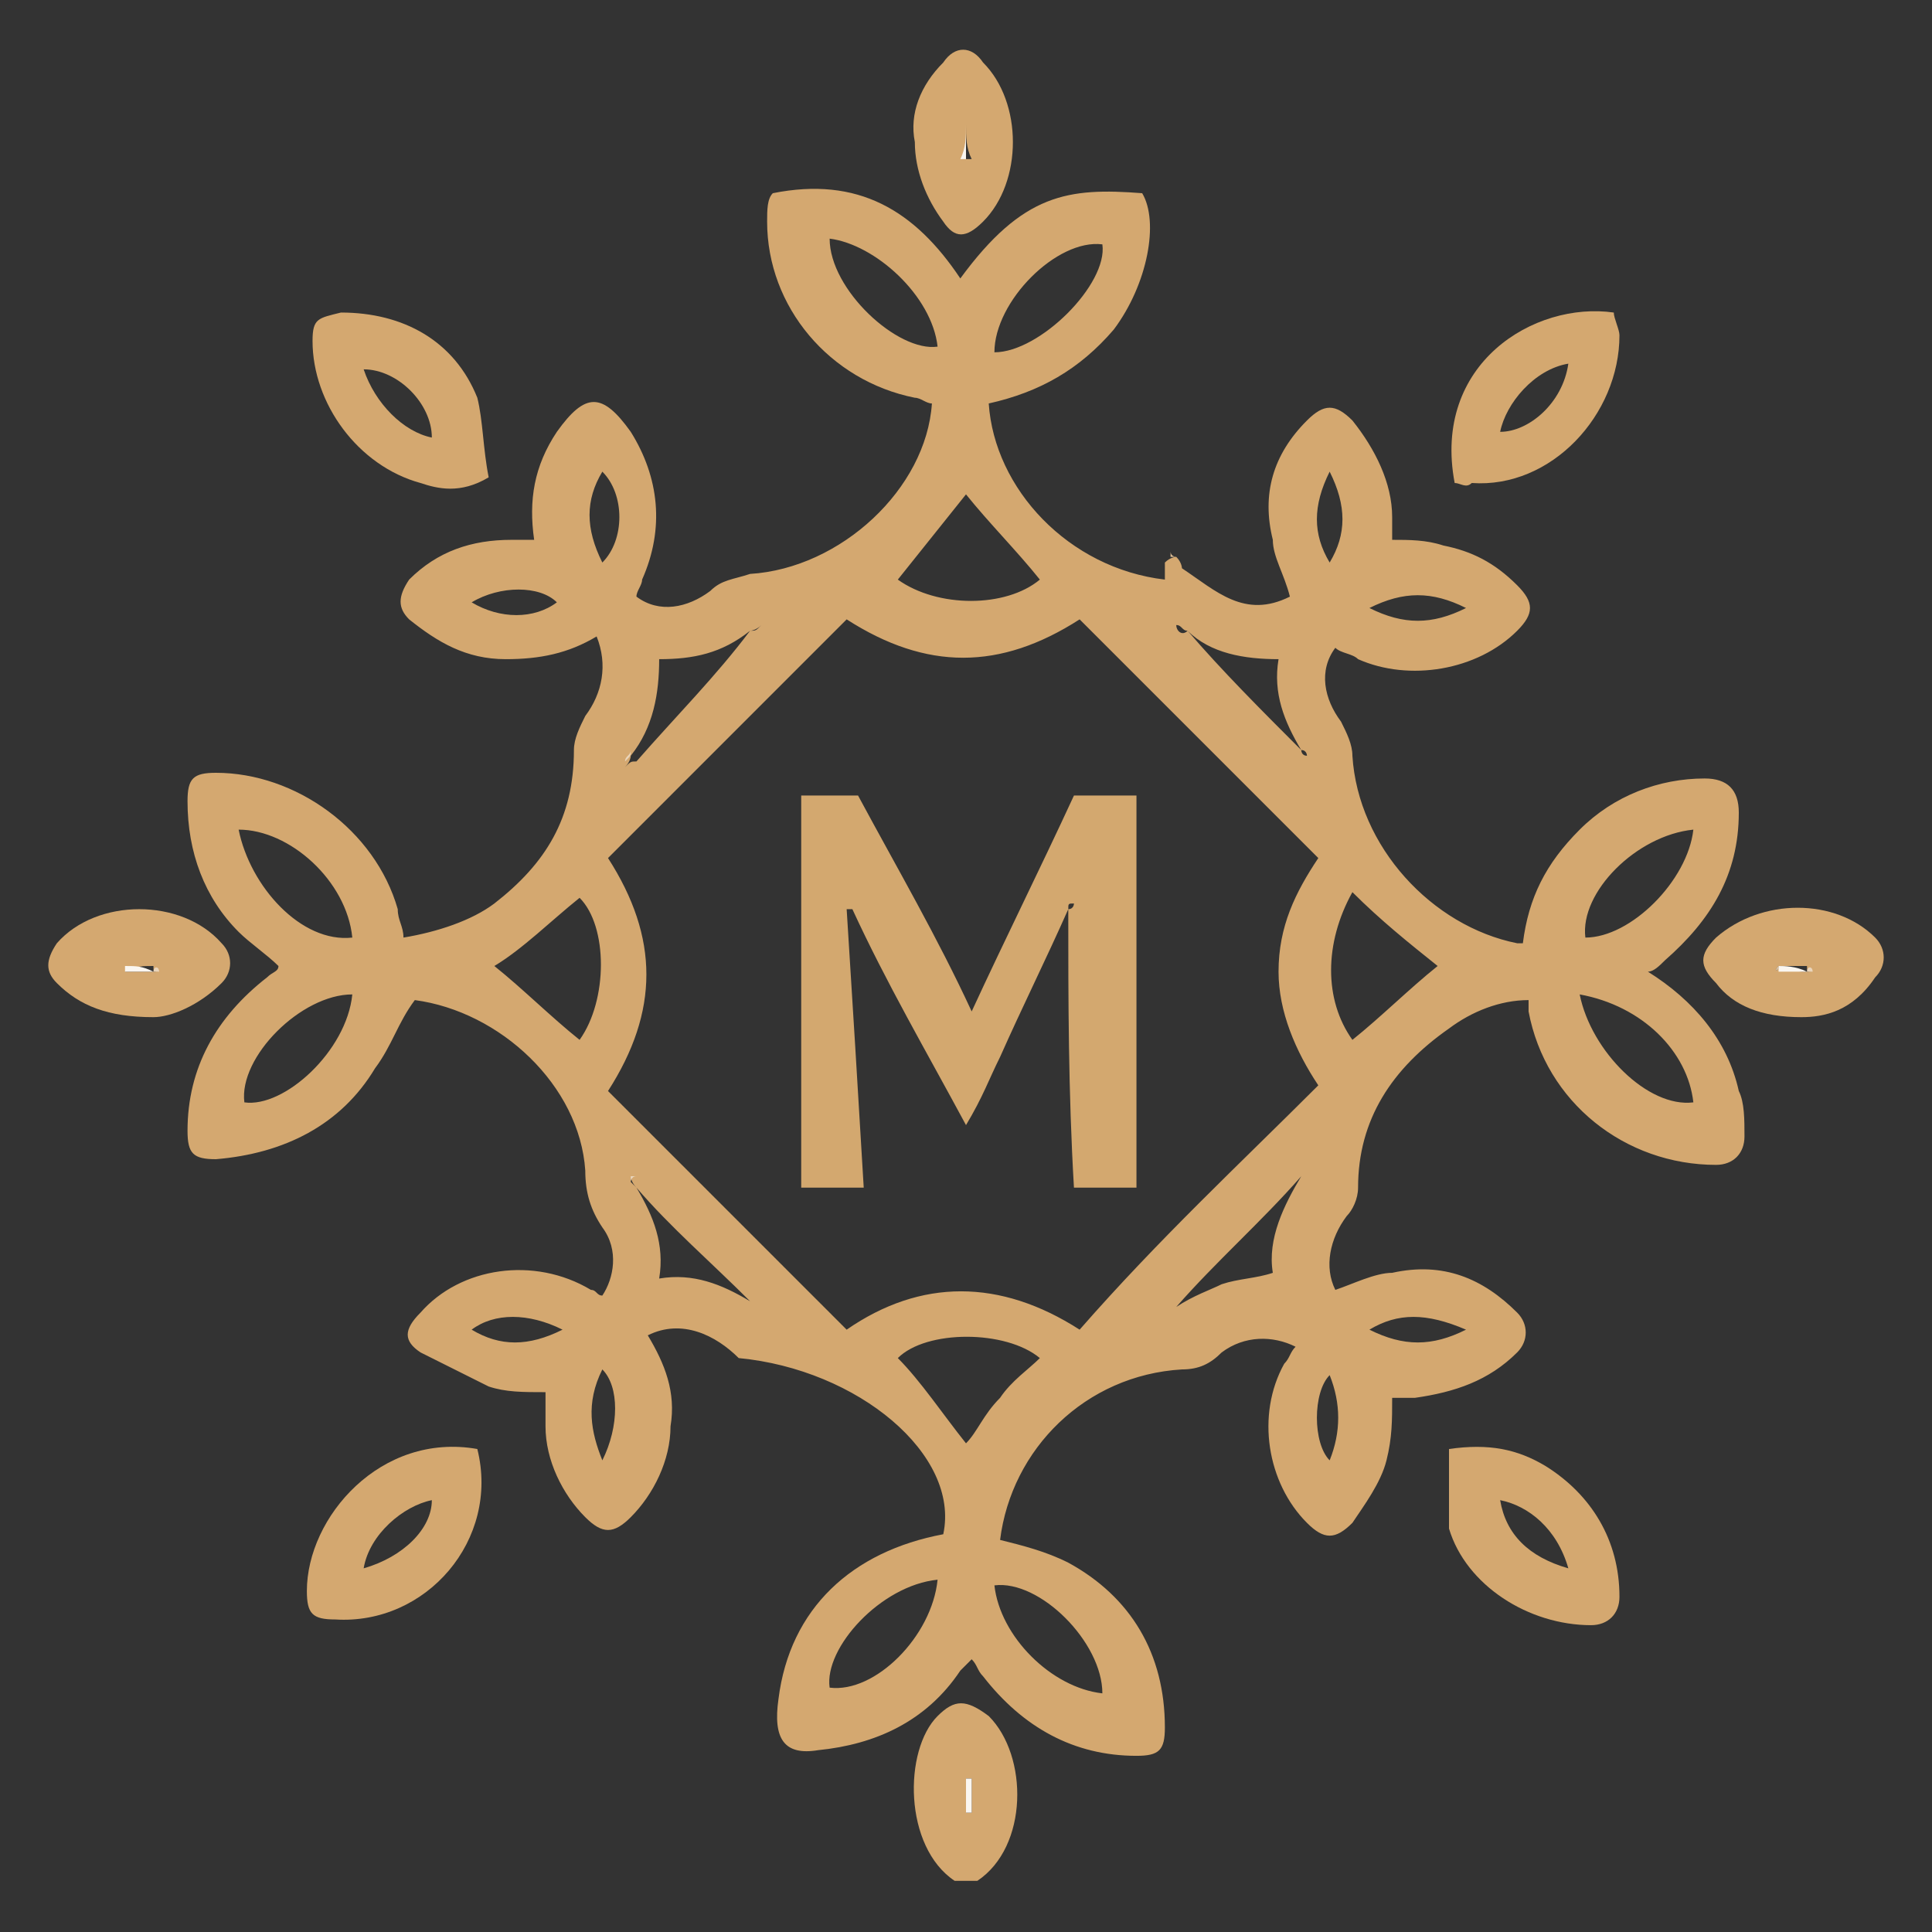 <svg width="48" height="48" viewBox="0 0 48 48" fill="none" xmlns="http://www.w3.org/2000/svg">
<rect x="0" y="0" width="48" height="48" fill="#333333" stroke="none"/>
<path d="M29.224 13.835C29.365 13.976 29.365 14.118 29.365 14.118C30.212 14.682 30.918 15.388 32.047 14.823C31.906 14.259 31.623 13.835 31.623 13.412C31.341 12.282 31.623 11.294 32.471 10.447C32.894 10.024 33.176 10.024 33.6 10.447C34.165 11.153 34.588 12 34.588 12.847C34.588 12.988 34.588 13.271 34.588 13.412C35.012 13.412 35.435 13.412 35.859 13.553C36.565 13.694 37.129 13.976 37.694 14.541C38.118 14.965 38.118 15.247 37.694 15.671C36.706 16.659 35.012 16.941 33.741 16.377C33.6 16.235 33.318 16.235 33.176 16.094C32.753 16.659 32.894 17.365 33.318 17.929C33.459 18.212 33.6 18.494 33.6 18.776C33.741 21.035 35.577 23.012 37.694 23.435H37.835C37.977 22.306 38.4 21.459 39.247 20.612C40.094 19.765 41.224 19.341 42.353 19.341C42.918 19.341 43.2 19.623 43.2 20.188C43.2 21.741 42.494 22.871 41.365 23.859C41.224 24 41.082 24.141 40.941 24.141C42.071 24.847 42.918 25.835 43.2 27.106C43.341 27.388 43.341 27.812 43.341 28.235C43.341 28.659 43.059 28.941 42.635 28.941C40.377 28.941 38.4 27.388 37.977 25.129C37.977 25.129 37.977 24.988 37.977 24.847C37.271 24.847 36.565 25.129 36 25.553C34.588 26.541 33.741 27.812 33.741 29.506C33.741 29.788 33.6 30.071 33.459 30.212C33.035 30.776 32.894 31.482 33.176 32.047C33.6 31.906 34.165 31.623 34.588 31.623C35.859 31.341 36.847 31.765 37.694 32.612C37.977 32.894 37.977 33.318 37.694 33.6C36.988 34.306 36.141 34.588 35.153 34.729C35.012 34.729 34.729 34.729 34.588 34.729C34.588 35.294 34.588 35.718 34.447 36.282C34.306 36.847 33.882 37.412 33.6 37.835C33.176 38.259 32.894 38.259 32.471 37.835C31.482 36.847 31.2 35.153 31.906 33.882C32.047 33.741 32.047 33.6 32.188 33.459C31.623 33.176 30.918 33.176 30.353 33.6C30.071 33.882 29.788 34.023 29.365 34.023C26.965 34.165 25.129 36 24.847 38.259C25.412 38.4 25.977 38.541 26.541 38.824C28.094 39.671 28.941 41.082 28.941 42.918C28.941 43.482 28.8 43.623 28.235 43.623C26.682 43.623 25.412 42.918 24.424 41.647C24.282 41.506 24.282 41.365 24.141 41.224C24 41.365 24 41.365 23.859 41.506C23.012 42.776 21.741 43.341 20.329 43.482C19.482 43.623 19.2 43.2 19.341 42.212C19.623 39.953 21.177 38.541 23.435 38.118C23.859 36.141 21.318 34.023 18.353 33.741C17.788 33.176 16.941 32.753 16.094 33.176C16.518 33.882 16.8 34.588 16.659 35.435C16.659 36.282 16.235 37.129 15.671 37.694C15.247 38.118 14.965 38.118 14.541 37.694C13.976 37.129 13.553 36.282 13.553 35.435C13.553 35.153 13.553 34.871 13.553 34.588C12.988 34.588 12.565 34.588 12.141 34.447C11.576 34.165 11.012 33.882 10.447 33.6C10.024 33.318 10.024 33.035 10.447 32.612C11.435 31.482 13.271 31.2 14.682 32.047C14.823 32.047 14.823 32.188 14.965 32.188C15.247 31.765 15.388 31.059 14.965 30.494C14.682 30.071 14.541 29.647 14.541 29.082C14.4 26.965 12.424 25.129 10.306 24.847C9.882 25.412 9.741 25.977 9.318 26.541C8.471 27.953 7.059 28.659 5.365 28.8C4.8 28.8 4.659 28.659 4.659 28.094C4.659 26.541 5.365 25.271 6.635 24.282C6.776 24.141 6.918 24.141 6.918 24C6.635 23.718 6.212 23.435 5.929 23.153C5.082 22.306 4.659 21.177 4.659 19.906C4.659 19.341 4.8 19.2 5.365 19.2C7.341 19.2 9.318 20.612 9.882 22.588C9.882 22.871 10.024 23.012 10.024 23.294C10.871 23.153 11.718 22.871 12.282 22.447C13.553 21.459 14.259 20.329 14.259 18.635C14.259 18.353 14.4 18.071 14.541 17.788C14.965 17.224 15.106 16.518 14.823 15.812C14.118 16.235 13.412 16.377 12.565 16.377C11.576 16.377 10.871 15.953 10.165 15.388C9.882 15.106 9.882 14.823 10.165 14.4C10.871 13.694 11.718 13.412 12.706 13.412C12.847 13.412 13.129 13.412 13.271 13.412C13.129 12.424 13.271 11.576 13.835 10.729C14.541 9.741 14.965 9.741 15.671 10.729C16.377 11.859 16.518 13.129 15.953 14.4C15.953 14.541 15.812 14.682 15.812 14.823C16.377 15.247 17.082 15.106 17.647 14.682C17.929 14.4 18.212 14.4 18.635 14.259C20.894 14.118 23.012 12.141 23.153 10.024C23.012 10.024 22.871 9.882 22.729 9.882C20.612 9.459 19.059 7.624 19.059 5.506C19.059 5.224 19.059 4.941 19.2 4.8C21.318 4.376 22.729 5.224 23.859 6.918C25.412 4.8 26.541 4.659 28.377 4.8C28.8 5.506 28.518 7.059 27.671 8.188C26.823 9.176 25.835 9.741 24.565 10.024C24.706 12.141 26.541 14.118 28.941 14.4C28.941 14.259 28.941 14.118 28.941 13.976C29.082 13.835 29.224 13.835 29.224 13.835ZM15.671 29.224V29.365C15.671 29.365 15.671 29.365 15.812 29.506C16.235 30.212 16.518 30.918 16.377 31.765C17.224 31.623 17.929 31.906 18.635 32.329C17.647 31.341 16.659 30.494 15.812 29.506C15.671 29.365 15.671 29.224 15.671 29.224ZM29.506 15.671C29.365 15.671 29.365 15.529 29.224 15.529C29.224 15.671 29.365 15.812 29.506 15.671C30.353 16.659 31.341 17.647 32.329 18.635C32.329 18.635 32.329 18.776 32.471 18.776C32.471 18.776 32.471 18.635 32.329 18.635C31.906 17.929 31.623 17.224 31.765 16.377C30.918 16.377 30.071 16.235 29.506 15.671ZM18.635 15.671C17.929 16.235 17.224 16.377 16.377 16.377C16.377 17.224 16.235 18.071 15.671 18.776C15.671 18.776 15.671 18.918 15.529 19.059C15.671 18.918 15.671 18.918 15.812 18.918C16.8 17.788 17.788 16.8 18.635 15.671C18.776 15.671 18.776 15.671 18.918 15.529C18.776 15.671 18.635 15.671 18.635 15.671ZM39.247 24.706C39.529 26.118 40.941 27.529 42.071 27.388C41.929 26.118 40.8 24.988 39.247 24.706C39.388 24.706 39.388 24.706 39.247 24.706ZM32.753 26.965C32.188 26.118 31.765 25.129 31.765 24.141C31.765 23.012 32.188 22.165 32.753 21.318C30.776 19.341 28.8 17.365 26.823 15.388C24.847 16.659 23.012 16.659 21.035 15.388C19.059 17.365 17.082 19.341 15.106 21.318C16.377 23.294 16.377 25.129 15.106 27.106C17.082 29.082 19.059 31.059 21.035 33.035C22.871 31.765 24.847 31.765 26.823 33.035C28.8 30.776 30.776 28.941 32.753 26.965ZM24 35.859C24.282 35.577 24.424 35.153 24.847 34.729C25.129 34.306 25.553 34.023 25.835 33.741C24.988 33.035 23.012 33.035 22.306 33.741C22.871 34.306 23.435 35.153 24 35.859ZM14.4 25.835C15.106 24.847 15.106 23.012 14.4 22.306C13.694 22.871 12.988 23.576 12.282 24C12.988 24.565 13.694 25.271 14.4 25.835ZM33.6 25.835C34.306 25.271 35.012 24.565 35.718 24C35.012 23.435 34.306 22.871 33.6 22.165C32.894 23.435 32.894 24.847 33.6 25.835ZM22.306 14.4C23.294 15.106 24.988 15.106 25.835 14.4C25.271 13.694 24.565 12.988 24 12.282C23.435 12.988 22.871 13.694 22.306 14.4ZM5.929 20.612C6.212 22.023 7.482 23.435 8.753 23.294C8.612 21.882 7.2 20.612 5.929 20.612ZM20.612 5.929C20.612 7.2 22.306 8.753 23.294 8.612C23.153 7.341 21.741 6.071 20.612 5.929ZM27.388 42.071C27.388 40.8 25.835 39.247 24.706 39.388C24.847 40.659 26.118 41.929 27.388 42.071ZM23.294 39.247C21.882 39.388 20.471 40.941 20.612 41.929C21.741 42.071 23.153 40.659 23.294 39.247ZM8.753 24.706C7.482 24.706 5.929 26.259 6.071 27.388C7.059 27.529 8.612 26.118 8.753 24.706ZM42.071 20.612C40.659 20.753 39.247 22.165 39.388 23.294C40.518 23.294 41.929 21.882 42.071 20.612ZM24.706 8.753C25.835 8.753 27.529 7.059 27.388 6.071C26.259 5.929 24.706 7.482 24.706 8.753ZM29.224 32.471C29.647 32.188 30.071 32.047 30.353 31.906C30.776 31.765 31.2 31.765 31.623 31.623C31.482 30.776 31.906 29.929 32.329 29.224C31.341 30.353 30.212 31.341 29.224 32.471ZM34.023 33.035C34.871 33.459 35.577 33.459 36.423 33.035C35.435 32.612 34.729 32.612 34.023 33.035ZM36.423 15.106C35.577 14.682 34.871 14.682 34.023 15.106C34.871 15.529 35.577 15.529 36.423 15.106ZM14.965 11.718C14.541 12.424 14.541 13.129 14.965 13.976C15.529 13.412 15.529 12.282 14.965 11.718ZM13.976 33.035C13.129 32.612 12.282 32.612 11.718 33.035C12.424 33.459 13.129 33.459 13.976 33.035ZM33.035 11.718C32.612 12.565 32.612 13.271 33.035 13.976C33.459 13.271 33.459 12.565 33.035 11.718ZM14.965 36.282C15.388 35.435 15.388 34.447 14.965 34.023C14.541 34.871 14.682 35.577 14.965 36.282ZM33.035 34.165C32.612 34.588 32.612 35.859 33.035 36.282C33.318 35.577 33.318 34.871 33.035 34.165ZM11.718 14.965C12.424 15.388 13.271 15.388 13.835 14.965C13.412 14.541 12.424 14.541 11.718 14.965Z" fill="#D4A870"/>
<path d="M12.141 11.859C11.435 12.282 10.87 12.141 10.447 12C8.894 11.576 7.765 10.024 7.765 8.471C7.765 7.906 7.906 7.906 8.471 7.765C10.024 7.765 11.294 8.471 11.859 9.882C12 10.447 12 11.153 12.141 11.859ZM9.035 9.176C9.318 10.024 10.024 10.729 10.729 10.871C10.729 10.024 9.882 9.176 9.035 9.176Z" fill="#D4A870"/>
<path d="M11.859 36C12.424 38.259 10.588 40.377 8.329 40.235C7.765 40.235 7.624 40.094 7.624 39.529C7.624 37.694 9.459 35.577 11.859 36ZM9.035 38.965C10.024 38.682 10.729 37.977 10.729 37.271C10.024 37.412 9.176 38.118 9.035 38.965Z" fill="#D4A870"/>
<path d="M36.141 12C35.577 9.035 38.118 7.482 40.094 7.765C40.094 7.906 40.235 8.188 40.235 8.329C40.235 10.306 38.541 12.141 36.565 12C36.423 12.141 36.282 12 36.141 12ZM38.965 9.035C38.118 9.176 37.412 10.024 37.271 10.729C37.977 10.729 38.824 10.024 38.965 9.035Z" fill="#D4A870"/>
<path d="M36 36C36.988 35.859 37.694 36 38.4 36.424C39.529 37.129 40.235 38.259 40.235 39.671C40.235 40.094 39.953 40.377 39.529 40.377C37.977 40.377 36.423 39.388 36 37.977C36 37.271 36 36.565 36 36ZM38.965 38.965C38.682 37.977 37.977 37.412 37.271 37.271C37.412 38.118 37.977 38.682 38.965 38.965Z" fill="#D4A870"/>
<path d="M44.753 25.271C43.765 25.271 43.059 24.988 42.635 24.424C42.212 24 42.212 23.718 42.635 23.294C43.765 22.306 45.6 22.306 46.588 23.294C46.871 23.576 46.871 24 46.588 24.282C46.023 25.129 45.318 25.271 44.753 25.271ZM44.188 24C44.047 24 44.047 24 44.188 24C44.047 24.141 44.188 24.141 44.188 24C44.471 24.141 44.753 24.141 44.894 24.141H45.035C44.894 24.141 44.894 24.141 44.894 24C44.612 24 44.329 24 44.188 24Z" fill="#D4A870"/>
<path d="M3.812 25.271C2.682 25.271 1.976 24.988 1.412 24.424C1.129 24.141 1.129 23.859 1.412 23.435C2.4 22.306 4.518 22.306 5.506 23.435C5.788 23.718 5.788 24.141 5.506 24.424C4.941 24.988 4.235 25.271 3.812 25.271ZM3.106 24.141C3.388 24.141 3.529 24.141 3.812 24.141H3.953C3.812 24.141 3.812 24.141 3.812 24C3.529 24 3.388 24 3.106 24.141C3.106 24 3.106 24 3.106 24.141Z" fill="#D4A870"/>
<path d="M22.729 3.529C22.588 2.824 22.87 2.118 23.435 1.553C23.718 1.129 24.141 1.129 24.424 1.553C25.412 2.541 25.412 4.518 24.424 5.506C24 5.929 23.718 5.929 23.435 5.506C23.012 4.941 22.729 4.235 22.729 3.529ZM24 3.106C24 3.388 24 3.671 24 3.953C24 3.953 24 3.953 24.141 3.953C24 3.671 24 3.388 24 3.106Z" fill="#D4A870"/>
<path d="M24.282 46.729C24.141 46.729 23.859 46.729 23.718 46.729C22.447 45.882 22.447 43.482 23.294 42.635C23.718 42.212 24 42.212 24.565 42.635C25.553 43.623 25.553 45.882 24.282 46.729ZM24.141 44.188H24C24 44.471 24 44.753 24 45.035H24.141C24.141 44.753 24.141 44.471 24.141 44.188Z" fill="#D4A870"/>
<path d="M29.224 13.835H29.082V13.694C29.082 13.835 29.224 13.835 29.224 13.835Z" fill="#DFBF96"/>
<path d="M15.671 18.635C15.671 18.776 15.671 18.776 15.529 18.918C15.529 18.776 15.671 18.776 15.671 18.635Z" fill="#EAD5BB"/>
<path d="M18.776 15.812C18.635 15.671 18.635 15.671 18.776 15.812V15.812Z" fill="#ECDAC3"/>
<path d="M15.671 29.365V29.224C15.671 29.224 15.671 29.224 15.812 29.224C15.671 29.224 15.671 29.365 15.671 29.365Z" fill="#ECDAC3"/>
<path d="M44.894 24.141C44.612 24.141 44.471 24.141 44.188 24.141C44.188 24.141 44.188 24.141 44.188 24C44.329 24 44.612 24 44.894 24.141C44.894 24 44.894 24 44.894 24.141Z" fill="#FAF6F0"/>
<path d="M44.894 24.141C44.894 24 44.894 24 44.894 24.141C44.894 24 45.035 24 45.035 24.141H44.894Z" fill="#EAD5BB"/>
<path d="M44.188 24C44.047 24.141 44.188 24.141 44.188 24C44.047 24 44.047 24 44.188 24Z" fill="#E7D0B1"/>
<path d="M3.812 24.141C3.529 24.141 3.388 24.141 3.106 24.141C3.106 24.141 3.106 24.141 3.106 24C3.388 24 3.529 24 3.812 24.141C3.812 24 3.812 24 3.812 24.141Z" fill="#FAF6F0"/>
<path d="M3.812 24.141C3.812 24 3.812 24 3.812 24.141C3.812 24 3.953 24 3.953 24.141H3.812Z" fill="#EAD5BB"/>
<path d="M24 3.106C24 3.388 24 3.671 24 3.953C24 3.953 24 3.953 23.859 3.953C24 3.671 24 3.388 24 3.106Z" fill="#FAF6F0"/>
<path d="M24.141 44.188C24.141 44.471 24.141 44.753 24.141 45.035H24C24 44.753 24 44.471 24 44.188C24 44.188 24 44.188 24.141 44.188Z" fill="#FAF6F0"/>
<path d="M26.541 22.588C25.977 23.859 25.412 24.988 24.847 26.259C24.565 26.823 24.424 27.247 24 27.953C23.012 26.118 22.023 24.424 21.177 22.588C21.177 22.588 21.177 22.588 21.035 22.588C21.177 24.847 21.318 27.106 21.459 29.506C20.894 29.506 20.471 29.506 19.906 29.506C19.906 26.259 19.906 23.012 19.906 19.765C20.188 19.765 20.329 19.765 20.612 19.765C20.894 19.765 21.035 19.765 21.318 19.765C22.306 21.6 23.294 23.294 24.141 25.129C24.988 23.294 25.835 21.6 26.682 19.765C27.247 19.765 27.671 19.765 28.235 19.765C28.235 23.012 28.235 26.259 28.235 29.506C27.671 29.506 27.247 29.506 26.682 29.506C26.541 27.106 26.541 24.847 26.541 22.588C26.682 22.588 26.682 22.447 26.682 22.447C26.541 22.447 26.541 22.447 26.541 22.588Z" fill="#D3A86F"/>
</svg>

